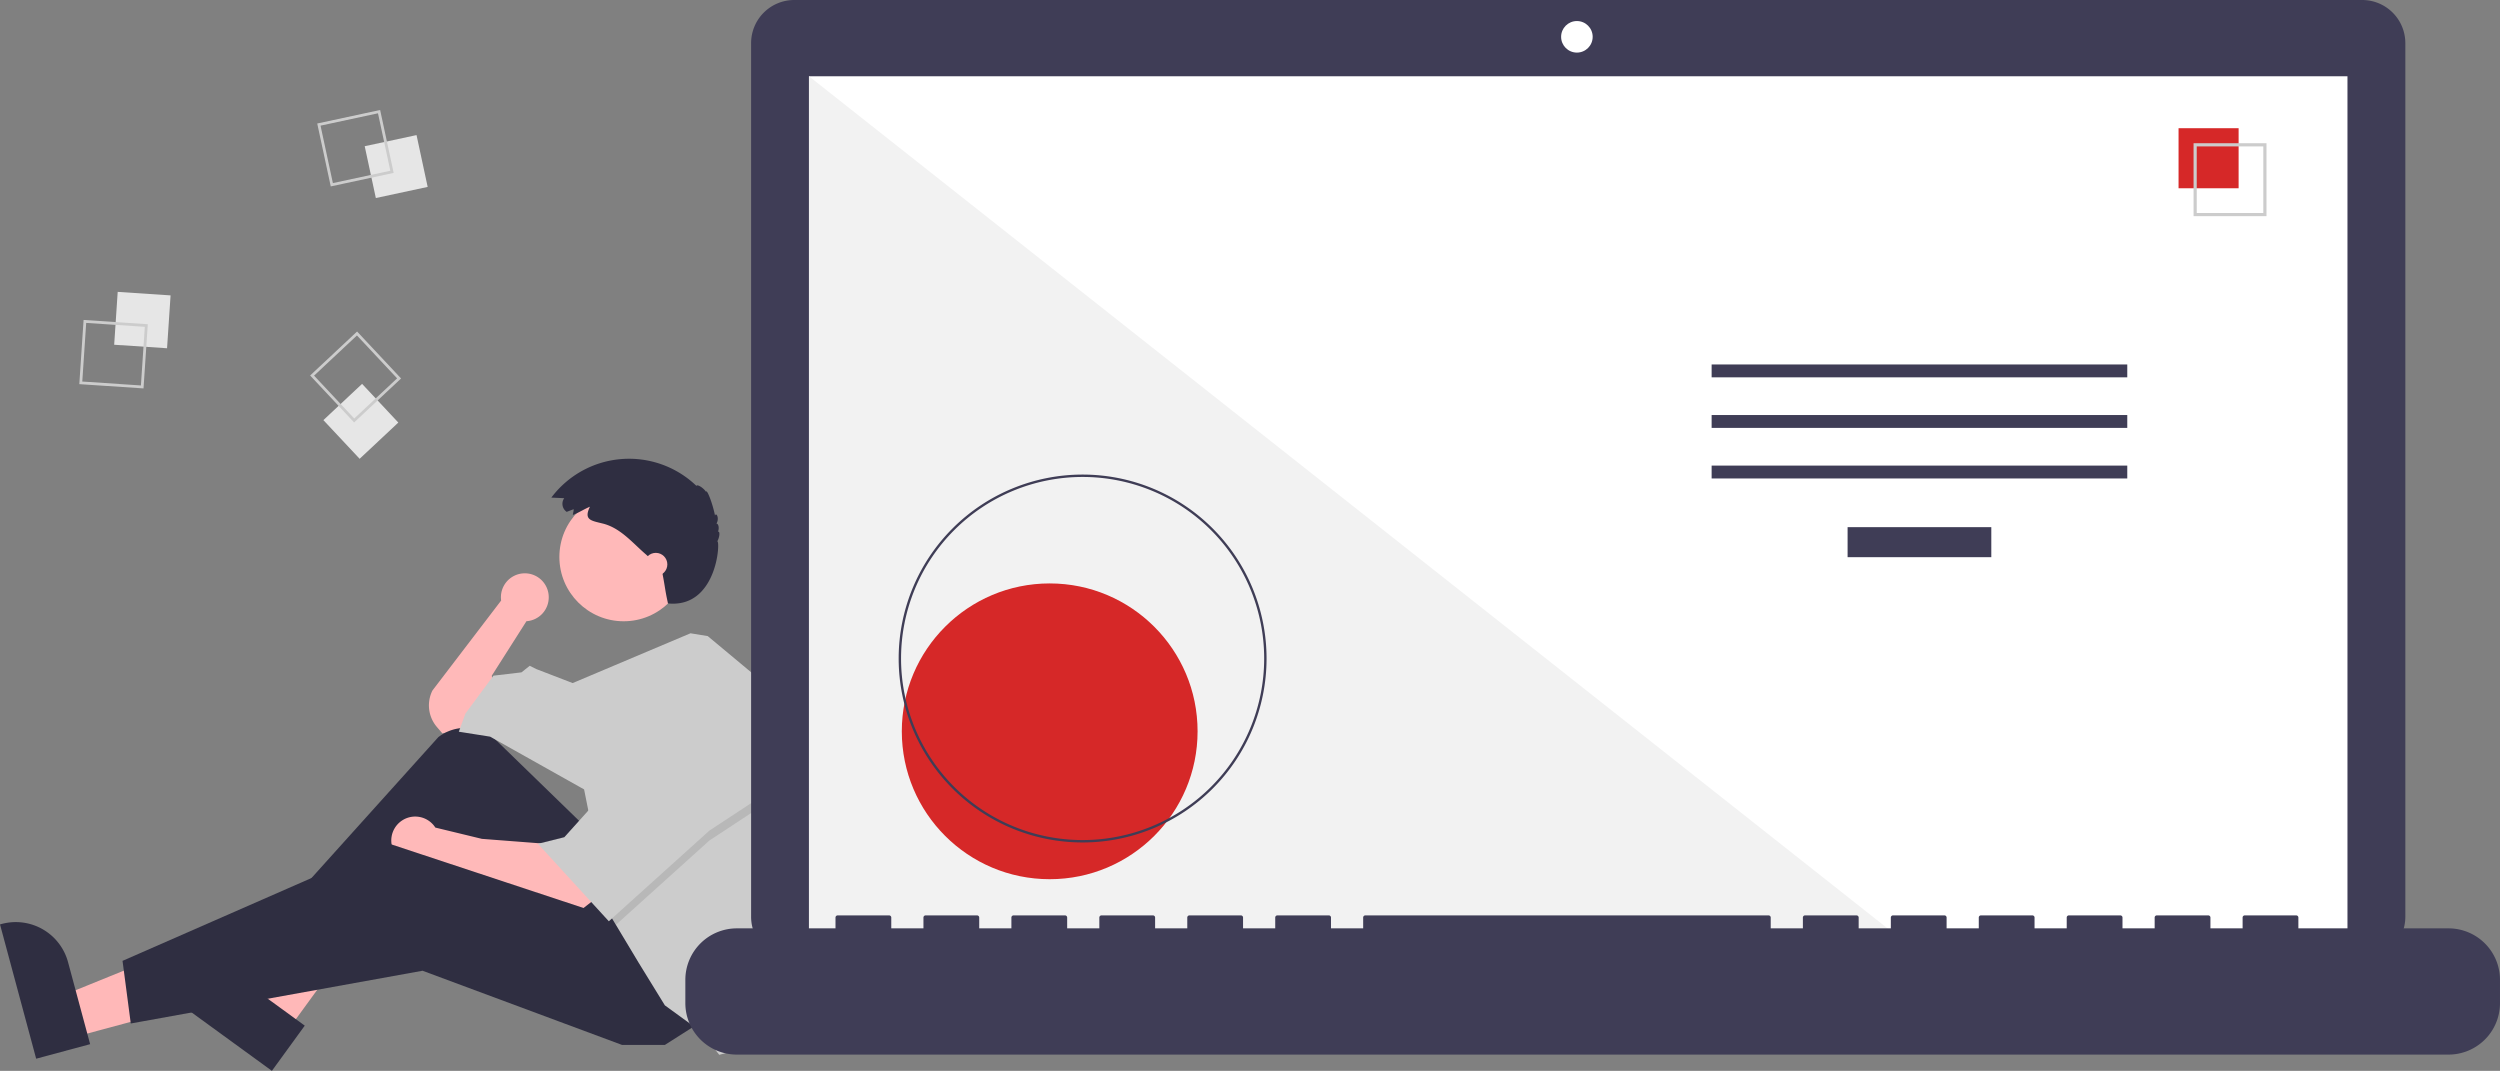 <svg xmlns="http://www.w3.org/2000/svg" width="950" height="406.92" viewBox="0 0 950 406.92">
  <rect x="0" y="0" width="950" height="406.92" fill="#808080" stroke="none"/>
  <g id="Group_376" data-name="Group 376" transform="translate(0 0)">
    <path id="Path_95" data-name="Path 95" d="M310.7,474.6a9.086,9.086,0,1,0-18.085,1.195l-26.105,34.186a12.657,12.657,0,0,0,1.711,13.9l2.048,2.389,9.4-1.879,10.649-9.4-1.253-10.649,13.155-20.671-.017-.015A9.079,9.079,0,0,0,310.7,474.6Z" transform="translate(-102.179 -247.594)" fill="#ffb9b9"/>
    <path id="Path_96" data-name="Path 96" d="M29.729,420.058l-4.261-15.826,59.016-23.966,6.289,23.358Z" transform="translate(-1.736 -25.917)" fill="#ffb8b8"/>
    <path id="Path_97" data-name="Path 97" d="M104,659.594l-13.739-51.03.645-.174a20.571,20.571,0,0,1,25.21,14.514h0l8.391,31.167Z" transform="translate(-90.258 -257.287)" fill="#2f2e41"/>
    <path id="Path_98" data-name="Path 98" d="M116.309,415.474l-13.255-9.639,30.873-55.714,19.563,14.226Z" transform="translate(-7.024 -23.863)" fill="#ffb8b8"/>
    <path id="Path_99" data-name="Path 99" d="M198.011,665.408l-42.74-31.083.393-.541a20.571,20.571,0,0,1,28.733-4.538h0l26.1,18.984Z" transform="translate(-94.689 -258.489)" fill="#2f2e41"/>
    <path id="Path_100" data-name="Path 100" d="M319.791,565.646l-33.355-32.4a16.844,16.844,0,0,0-22.055-1.232L201.4,601.976l5.638,8.769,60.135-40.716,40.716,53.244,38.837-19.418Z" transform="translate(-97.833 -251.89)" fill="#2f2e41"/>
    <path id="Path_101" data-name="Path 101" d="M308.684,575l-24.43-1.879-17.692-4.289a9.088,9.088,0,1,0-1.724,11.793l0,.013,10.649,4.385,45.727,15.66,5.638-4.385Z" transform="translate(-101.133 -254.355)" fill="#ffb9b9"/>
    <path id="Path_102" data-name="Path 102" d="M269.839,411.751l-13.781,8.77H239.771l-75.794-28.188L53.1,412.377l-3.132-23.8L151.449,344.1,240.4,373.54Z" transform="translate(-3.406 -23.452)" fill="#2f2e41"/>
    <circle id="Ellipse_12" data-name="Ellipse 12" cx="24.43" cy="24.43" r="24.43" transform="translate(212.562 187.222)" fill="#ffb9b9"/>
    <path id="Path_103" data-name="Path 103" d="M403.212,558.45a140.361,140.361,0,0,1-6.883,43.413l-1.83,5.628-8.77,40.09-9.4,2.506-6.89-8.77-13.781-10.022L345.64,615.008l-8.594-14.32-2.681-4.473-9.4-46.98-35.7-20.045-11.9-1.879,2.506-6.89,10.649-14.407,10.649-1.253,3.132-2.506,2.506,1.253,13.812,5.321,44.782-18.92,6.552,1.071L394.5,509.772A140.243,140.243,0,0,1,403.212,558.45Z" transform="translate(-103.01 -249.261)" fill="#ccc"/>
    <path id="Path_104" data-name="Path 104" d="M309.74,323.75l-23.8,15.66-35.529,32.034-2.681-4.472-7.517-37.584h1.88l19.419-35.7Z" transform="translate(-16.372 -20.016)" opacity="0.1"/>
    <path id="Path_105" data-name="Path 105" d="M260.087,289.649l-19.419,35.7-11.275,12.529-10.022,2.506,26.935,29.441,38.21-34.452,23.8-15.661Z" transform="translate(-14.951 -19.741)" fill="#ccc"/>
    <path id="Path_106" data-name="Path 106" d="M323.573,437.9l-2.647,1.018a3.7,3.7,0,0,1-.988-5.131l.043-.063-4.891-.229a36.936,36.936,0,0,1,55.14-4.444c.223-.767,2.65.725,3.641,2.238.333-1.248,2.609,4.785,3.414,9.05.373-1.42,1.806.872.55,3.072.8-.116,1.155,1.919.539,3.053.87-.409.724,2.021-.22,3.644,1.242-.11-.106,25.468-18.743,23.6-1.3-5.961-.932-5.591-2.46-13.257-.711-.755-1.49-1.442-2.267-2.129l-4.205-3.712c-4.89-4.316-9.338-9.643-15.852-11.256-4.477-1.109-7.307-1.359-4.867-6.4-2.2.92-4.262,2.288-6.486,3.142C323.3,439.391,323.615,438.6,323.573,437.9Z" transform="translate(-105.582 -244.41)" fill="#2f2e41"/>
    <circle id="Ellipse_13" data-name="Ellipse 13" cx="4.385" cy="4.385" r="4.385" transform="translate(244.822 210.086)" fill="#ffb9b9"/>
    <rect id="Rectangle_591" data-name="Rectangle 591" width="20.137" height="20.137" transform="translate(43.388 131.003) rotate(-86.19)" fill="#e6e6e6"/>
    <path id="Path_107" data-name="Path 107" d="M124.225,362.131l24.4,1.625L147,388.154l-24.4-1.625Zm23.267,2.615-22.277-1.484-1.484,22.277,22.277,1.484Z" transform="translate(-92.462 -240.552)" fill="#ccc"/>
    <rect id="Rectangle_592" data-name="Rectangle 592" width="20.137" height="20.137" transform="matrix(0.978, -0.21, 0.21, 0.978, 138.588, 55.56)" fill="#e6e6e6"/>
    <path id="Path_108" data-name="Path 108" d="M243.529,276.51l5.137,23.907-23.907,5.137-5.137-23.907ZM247.4,299.6l-4.69-21.828-21.828,4.69,4.69,21.828Z" transform="translate(-99.075 -234.716)" fill="#ccc"/>
    <rect id="Rectangle_593" data-name="Rectangle 593" width="20.137" height="20.137" transform="matrix(0.73, -0.684, 0.684, 0.73, 122.89, 159.644)" fill="#e6e6e6"/>
    <path id="Path_109" data-name="Path 109" d="M251.287,384.692,233.44,401.407l-16.716-17.846,17.846-16.716Zm-17.8,15.213,16.294-15.262-15.262-16.294-16.294,15.262Z" transform="translate(-98.877 -240.873)" fill="#ccc"/>
    <path id="Path_110" data-name="Path 110" d="M1008.763,231.659H412.953a16.4,16.4,0,0,0-16.4,16.4V580.029a16.4,16.4,0,0,0,16.4,16.4h595.81a16.4,16.4,0,0,0,16.4-16.4V248.059a16.4,16.4,0,0,0-16.4-16.4Z" transform="translate(-111.134 -231.659)" fill="#3f3d56"/>
    <rect id="Rectangle_594" data-name="Rectangle 594" width="584.631" height="329.792" transform="translate(307.406 28.982)" fill="#fff"/>
    <circle id="Ellipse_14" data-name="Ellipse 14" cx="5.996" cy="5.996" r="5.996" transform="translate(593.225 7.995)" fill="#fff"/>
    <path id="Path_111" data-name="Path 111" d="M747.326,360.894H329.89V31.1Z" transform="translate(-22.484 -2.12)" fill="#f2f2f2"/>
    <circle id="Ellipse_15" data-name="Ellipse 15" cx="56.197" cy="56.197" r="56.197" transform="translate(342.687 221.702)" fill="#d62828"/>
    <path id="Path_112" data-name="Path 112" d="M526.628,564.984a69.9,69.9,0,1,1,69.9-69.9,69.9,69.9,0,0,1-69.9,69.9Zm0-138.892a68.989,68.989,0,1,0,68.989,68.989,68.989,68.989,0,0,0-68.989-68.989Z" transform="translate(-115.235 -244.849)" fill="#3f3d56"/>
    <rect id="Rectangle_595" data-name="Rectangle 595" width="54.611" height="11.411" transform="translate(702.086 200.318)" fill="#3f3d56"/>
    <rect id="Rectangle_596" data-name="Rectangle 596" width="157.945" height="4.891" transform="translate(650.419 138.497)" fill="#3f3d56"/>
    <rect id="Rectangle_597" data-name="Rectangle 597" width="157.945" height="4.891" transform="translate(650.419 157.711)" fill="#3f3d56"/>
    <rect id="Rectangle_598" data-name="Rectangle 598" width="157.945" height="4.891" transform="translate(650.419 176.925)" fill="#3f3d56"/>
    <rect id="Rectangle_599" data-name="Rectangle 599" width="22.823" height="22.822" transform="translate(827.851 48.718)" fill="#d62828"/>
    <path id="Path_113" data-name="Path 113" d="M1012.493,317.777H984.78V290.064h27.713Zm-26.508-1.2h25.3v-25.3h-25.3Z" transform="translate(-151.225 -235.64)" fill="#ccc"/>
    <path id="Path_114" data-name="Path 114" d="M1039.745,609.879H982.689v-4.111a.815.815,0,0,0-.815-.815H962.312a.815.815,0,0,0-.815.815v4.111H949.27v-4.111a.815.815,0,0,0-.815-.815H928.892a.815.815,0,0,0-.815.815h0v4.111H915.851v-4.111a.815.815,0,0,0-.815-.815H895.474a.815.815,0,0,0-.815.815h0v4.111H882.432v-4.111a.815.815,0,0,0-.815-.815H862.056a.815.815,0,0,0-.815.815v4.111H849.014v-4.111a.815.815,0,0,0-.815-.815H828.637a.815.815,0,0,0-.815.815h0v4.111H815.6v-4.111a.815.815,0,0,0-.815-.815H795.218a.815.815,0,0,0-.815.815h0v4.111H782.177v-4.111a.815.815,0,0,0-.815-.815H628.125a.815.815,0,0,0-.815.815h0v4.111H615.084v-4.111a.815.815,0,0,0-.815-.815H594.707a.815.815,0,0,0-.815.815h0v4.111H581.665v-4.111a.815.815,0,0,0-.815-.815H561.288a.815.815,0,0,0-.815.815h0v4.111H548.246v-4.111a.815.815,0,0,0-.815-.815H527.869a.815.815,0,0,0-.815.815h0v4.111H514.828v-4.111a.815.815,0,0,0-.815-.815H494.451a.815.815,0,0,0-.815.815h0v4.111H481.409v-4.111a.815.815,0,0,0-.815-.815H461.032a.815.815,0,0,0-.815.815v4.111H447.991v-4.111a.815.815,0,0,0-.815-.815H427.613a.815.815,0,0,0-.815.815h0v4.111H389.3a19.562,19.562,0,0,0-19.562,19.562v8.845A19.562,19.562,0,0,0,389.3,657.848h650.441a19.562,19.562,0,0,0,19.562-19.562v-8.845a19.562,19.562,0,0,0-19.561-19.562Z" transform="translate(-109.306 -257.102)" fill="#3f3d56"/>
  </g>
</svg>
